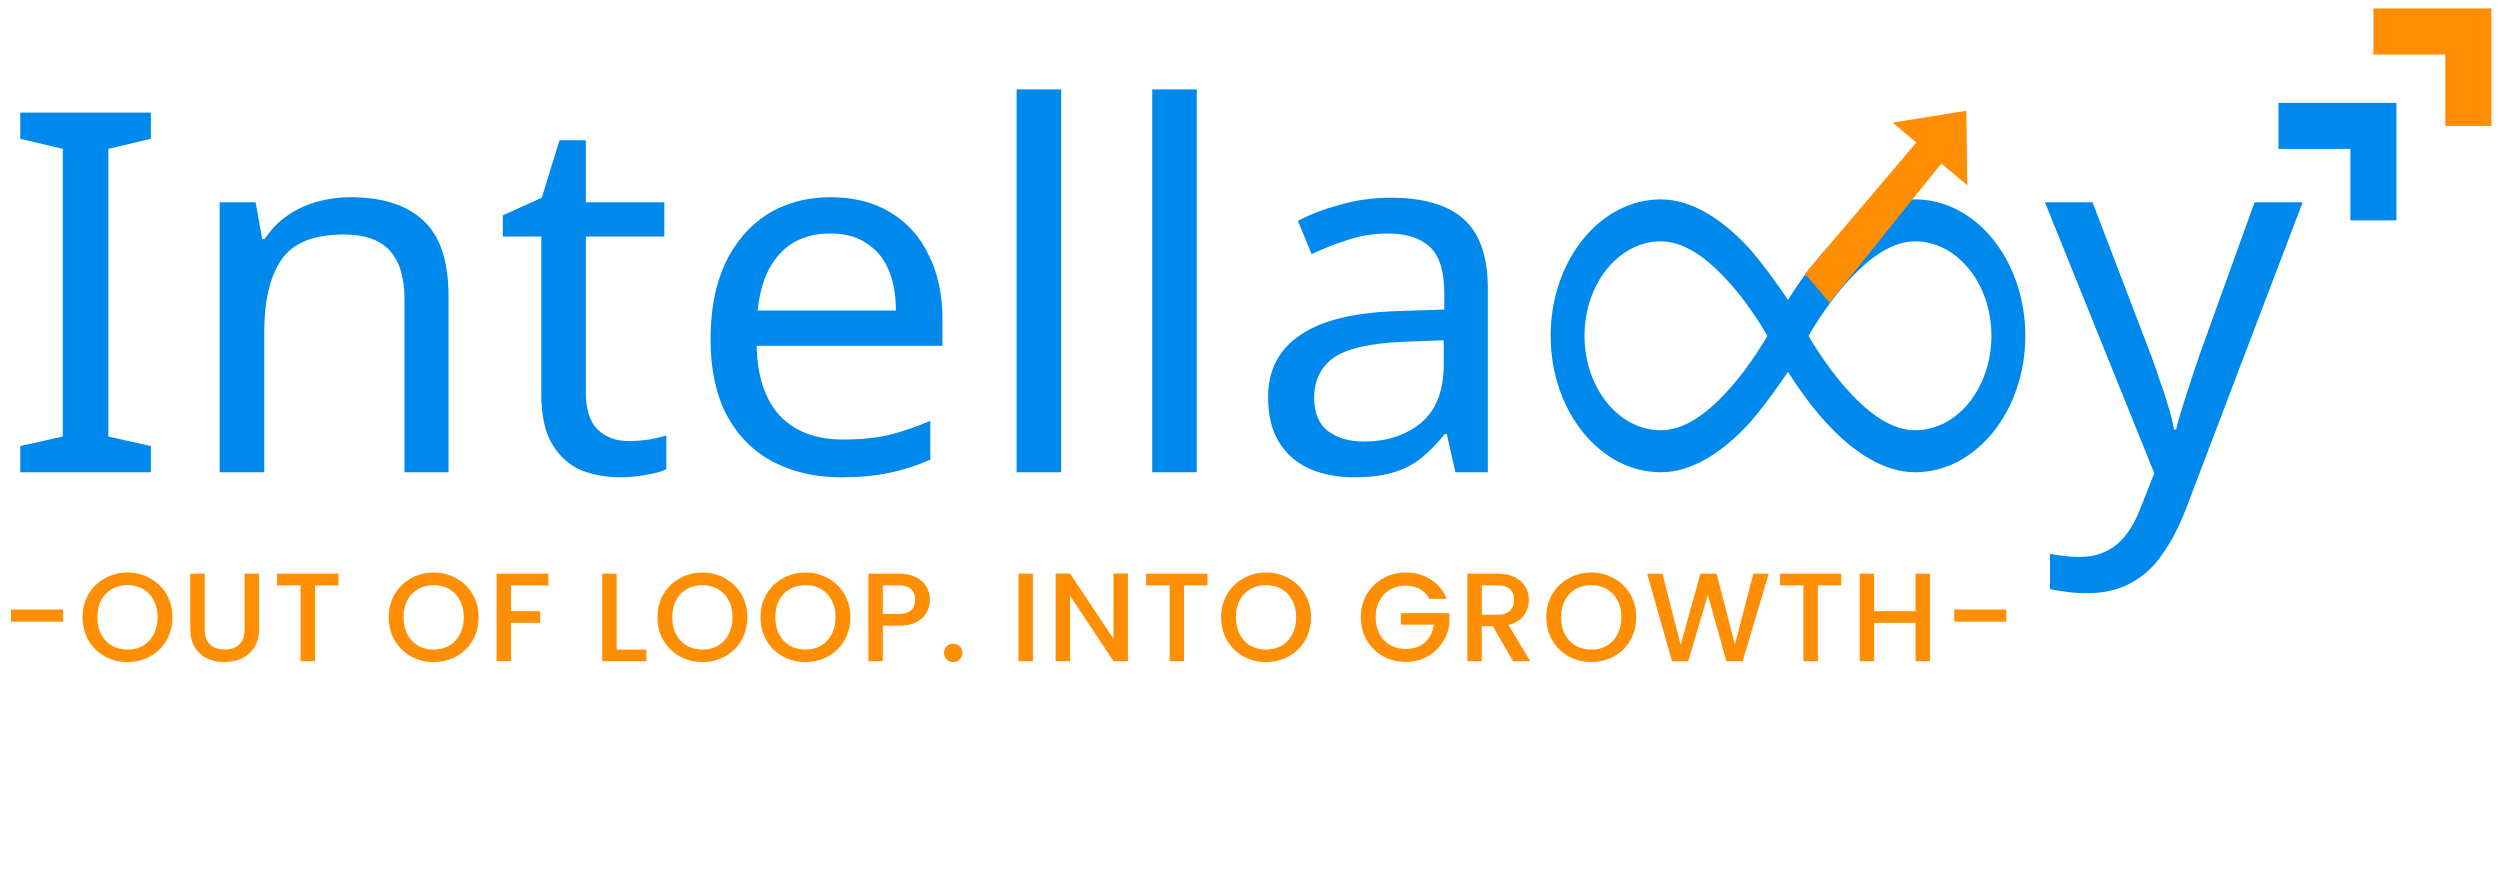 <svg width="190" height="67" viewBox="0 0 190 67" fill="none" xmlns="http://www.w3.org/2000/svg">
<path d="M11.467 35.893H1.539V33.902L4.771 33.175V11.313L1.539 10.548V8.557H11.467V10.548L8.235 11.313V33.175L11.467 33.902V35.893ZM26.624 14.989C29.086 14.989 30.946 15.589 32.203 16.788C33.46 17.962 34.089 19.877 34.089 22.531V35.893H30.741V22.761C30.741 21.102 30.369 19.864 29.625 19.047C28.881 18.23 27.714 17.822 26.123 17.822C23.84 17.822 22.262 18.46 21.39 19.736C20.518 21.012 20.082 22.85 20.082 25.249V35.893H16.695V15.372H19.428L19.928 18.166H20.12C20.582 17.452 21.146 16.865 21.814 16.405C22.506 15.92 23.263 15.563 24.084 15.333C24.905 15.104 25.751 14.989 26.624 14.989ZM47.756 33.519C48.269 33.519 48.795 33.481 49.334 33.404C49.872 33.302 50.309 33.2 50.642 33.098V35.663C50.283 35.842 49.77 35.982 49.103 36.084C48.436 36.212 47.794 36.276 47.179 36.276C46.101 36.276 45.101 36.097 44.177 35.74C43.279 35.357 42.548 34.706 41.984 33.787C41.419 32.868 41.137 31.579 41.137 29.92V17.975H38.213V16.367L41.176 15.027L42.523 10.662H44.524V15.372H50.488V17.975H44.524V29.844C44.524 31.094 44.819 32.026 45.409 32.639C46.024 33.225 46.807 33.519 47.756 33.519ZM63.122 14.989C64.893 14.989 66.406 15.372 67.663 16.137C68.946 16.903 69.921 17.988 70.588 19.392C71.28 20.77 71.627 22.391 71.627 24.254V26.283H57.504C57.556 28.606 58.146 30.38 59.274 31.605C60.429 32.804 62.032 33.404 64.084 33.404C65.393 33.404 66.547 33.289 67.548 33.06C68.574 32.804 69.626 32.447 70.703 31.988V34.936C69.651 35.395 68.612 35.727 67.586 35.931C66.56 36.161 65.341 36.276 63.931 36.276C61.981 36.276 60.249 35.88 58.736 35.089C57.248 34.297 56.08 33.123 55.234 31.567C54.413 29.984 54.002 28.057 54.002 25.785C54.002 23.539 54.374 21.612 55.118 20.004C55.888 18.396 56.953 17.158 58.312 16.291C59.698 15.423 61.301 14.989 63.122 14.989ZM63.084 17.745C61.468 17.745 60.185 18.269 59.236 19.315C58.312 20.336 57.761 21.765 57.581 23.603H68.087C68.087 22.429 67.907 21.408 67.548 20.54C67.189 19.672 66.637 18.996 65.893 18.511C65.175 18.001 64.238 17.745 63.084 17.745ZM80.649 35.893H77.263V6.796H80.649V35.893ZM90.954 35.893H87.568V6.796H90.954V35.893ZM105.686 15.027C108.2 15.027 110.06 15.576 111.265 16.673C112.471 17.771 113.074 19.519 113.074 21.919V35.893H110.611L109.957 32.983H109.803C109.213 33.723 108.597 34.349 107.956 34.859C107.34 35.344 106.622 35.701 105.801 35.931C105.006 36.161 104.031 36.276 102.876 36.276C101.645 36.276 100.529 36.059 99.529 35.625C98.554 35.191 97.784 34.527 97.22 33.634C96.655 32.715 96.373 31.567 96.373 30.188C96.373 28.146 97.181 26.577 98.797 25.479C100.414 24.356 102.902 23.744 106.263 23.641L109.765 23.526V22.301C109.765 20.591 109.392 19.404 108.649 18.741C107.905 18.077 106.853 17.745 105.493 17.745C104.416 17.745 103.389 17.911 102.415 18.243C101.44 18.549 100.529 18.907 99.683 19.315L98.644 16.788C99.541 16.303 100.606 15.895 101.837 15.563C103.069 15.206 104.351 15.027 105.686 15.027ZM106.686 25.977C104.121 26.079 102.338 26.487 101.337 27.202C100.362 27.917 99.875 28.925 99.875 30.227C99.875 31.375 100.221 32.217 100.914 32.753C101.632 33.289 102.543 33.557 103.646 33.557C105.39 33.557 106.84 33.085 107.994 32.141C109.149 31.171 109.726 29.691 109.726 27.7V25.862L106.686 25.977ZM155.415 15.372H159.032L163.496 27.049C163.752 27.738 163.983 28.401 164.188 29.04C164.419 29.678 164.624 30.303 164.804 30.916C164.983 31.503 165.124 32.077 165.227 32.639H165.381C165.535 32 165.779 31.171 166.112 30.15C166.446 29.104 166.792 28.057 167.151 27.011L171.346 15.372H175.001L166.112 38.726C165.625 40.002 165.048 41.112 164.381 42.057C163.739 43.027 162.944 43.767 161.995 44.277C161.071 44.813 159.942 45.081 158.608 45.081C157.993 45.081 157.454 45.043 156.992 44.967C156.53 44.916 156.133 44.852 155.799 44.775V42.095C156.081 42.146 156.415 42.197 156.8 42.248C157.21 42.299 157.633 42.325 158.07 42.325C158.865 42.325 159.545 42.172 160.109 41.865C160.699 41.585 161.199 41.163 161.61 40.602C162.02 40.066 162.367 39.428 162.649 38.688L163.726 35.969L155.415 15.372Z" fill="#0089ED"/>
<path d="M4.792 46.326V47.245H0.838V46.326H4.792ZM9.688 50.317C9.066 50.317 8.492 50.173 7.966 49.886C7.447 49.593 7.033 49.188 6.725 48.671C6.424 48.147 6.273 47.56 6.273 46.91C6.273 46.259 6.424 45.675 6.725 45.158C7.033 44.641 7.447 44.239 7.966 43.952C8.492 43.658 9.066 43.512 9.688 43.512C10.317 43.512 10.891 43.658 11.41 43.952C11.936 44.239 12.35 44.641 12.651 45.158C12.953 45.675 13.103 46.259 13.103 46.91C13.103 47.56 12.953 48.147 12.651 48.671C12.35 49.188 11.936 49.593 11.41 49.886C10.891 50.173 10.317 50.317 9.688 50.317ZM9.688 49.369C10.131 49.369 10.525 49.271 10.871 49.073C11.218 48.869 11.487 48.581 11.68 48.211C11.878 47.835 11.978 47.401 11.978 46.91C11.978 46.418 11.878 45.988 11.68 45.617C11.487 45.247 11.218 44.964 10.871 44.766C10.525 44.568 10.131 44.469 9.688 44.469C9.246 44.469 8.851 44.568 8.505 44.766C8.159 44.964 7.886 45.247 7.687 45.617C7.495 45.988 7.399 46.418 7.399 46.91C7.399 47.401 7.495 47.835 7.687 48.211C7.886 48.581 8.159 48.869 8.505 49.073C8.851 49.271 9.246 49.369 9.688 49.369ZM15.558 43.598V47.838C15.558 48.342 15.69 48.722 15.953 48.977C16.222 49.232 16.594 49.36 17.069 49.36C17.55 49.36 17.922 49.232 18.185 48.977C18.454 48.722 18.589 48.342 18.589 47.838V43.598H19.685V47.819C19.685 48.361 19.567 48.821 19.329 49.197C19.092 49.574 18.775 49.855 18.377 50.039C17.979 50.224 17.54 50.317 17.059 50.317C16.578 50.317 16.139 50.224 15.741 50.039C15.35 49.855 15.039 49.574 14.808 49.197C14.577 48.821 14.461 48.361 14.461 47.819V43.598H15.558ZM25.721 43.598V44.488H23.942V50.25H22.845V44.488H21.055V43.598H25.721ZM32.958 50.317C32.336 50.317 31.762 50.173 31.236 49.886C30.716 49.593 30.303 49.188 29.995 48.671C29.693 48.147 29.543 47.56 29.543 46.91C29.543 46.259 29.693 45.675 29.995 45.158C30.303 44.641 30.716 44.239 31.236 43.952C31.762 43.658 32.336 43.512 32.958 43.512C33.586 43.512 34.16 43.658 34.68 43.952C35.206 44.239 35.619 44.641 35.921 45.158C36.222 45.675 36.373 46.259 36.373 46.91C36.373 47.56 36.222 48.147 35.921 48.671C35.619 49.188 35.206 49.593 34.68 49.886C34.16 50.173 33.586 50.317 32.958 50.317ZM32.958 49.369C33.401 49.369 33.795 49.271 34.141 49.073C34.488 48.869 34.757 48.581 34.949 48.211C35.148 47.835 35.248 47.401 35.248 46.91C35.248 46.418 35.148 45.988 34.949 45.617C34.757 45.247 34.488 44.964 34.141 44.766C33.795 44.568 33.401 44.469 32.958 44.469C32.516 44.469 32.121 44.568 31.775 44.766C31.428 44.964 31.156 45.247 30.957 45.617C30.765 45.988 30.668 46.418 30.668 46.91C30.668 47.401 30.765 47.835 30.957 48.211C31.156 48.581 31.428 48.869 31.775 49.073C32.121 49.271 32.516 49.369 32.958 49.369ZM41.676 43.598V44.488H38.838V46.45H41.05V47.34H38.838V50.25H37.741V43.598H41.676ZM46.865 49.369H49.126V50.25H45.768V43.598H46.865V49.369ZM53.381 50.317C52.759 50.317 52.185 50.173 51.659 49.886C51.139 49.593 50.726 49.188 50.418 48.671C50.116 48.147 49.966 47.56 49.966 46.91C49.966 46.259 50.116 45.675 50.418 45.158C50.726 44.641 51.139 44.239 51.659 43.952C52.185 43.658 52.759 43.512 53.381 43.512C54.01 43.512 54.584 43.658 55.103 43.952C55.629 44.239 56.042 44.641 56.344 45.158C56.645 45.675 56.796 46.259 56.796 46.91C56.796 47.56 56.645 48.147 56.344 48.671C56.042 49.188 55.629 49.593 55.103 49.886C54.584 50.173 54.01 50.317 53.381 50.317ZM53.381 49.369C53.824 49.369 54.218 49.271 54.564 49.073C54.911 48.869 55.18 48.581 55.373 48.211C55.571 47.835 55.671 47.401 55.671 46.91C55.671 46.418 55.571 45.988 55.373 45.617C55.18 45.247 54.911 44.964 54.564 44.766C54.218 44.568 53.824 44.469 53.381 44.469C52.938 44.469 52.544 44.568 52.198 44.766C51.851 44.964 51.579 45.247 51.38 45.617C51.188 45.988 51.091 46.418 51.091 46.91C51.091 47.401 51.188 47.835 51.38 48.211C51.579 48.581 51.851 48.869 52.198 49.073C52.544 49.271 52.938 49.369 53.381 49.369ZM61.214 50.317C60.591 50.317 60.018 50.173 59.492 49.886C58.972 49.593 58.558 49.188 58.251 48.671C57.949 48.147 57.798 47.56 57.798 46.91C57.798 46.259 57.949 45.675 58.251 45.158C58.558 44.641 58.972 44.239 59.492 43.952C60.018 43.658 60.591 43.512 61.214 43.512C61.842 43.512 62.416 43.658 62.936 43.952C63.462 44.239 63.875 44.641 64.177 45.158C64.478 45.675 64.629 46.259 64.629 46.91C64.629 47.56 64.478 48.147 64.177 48.671C63.875 49.188 63.462 49.593 62.936 49.886C62.416 50.173 61.842 50.317 61.214 50.317ZM61.214 49.369C61.656 49.369 62.051 49.271 62.397 49.073C62.743 48.869 63.013 48.581 63.205 48.211C63.404 47.835 63.503 47.401 63.503 46.91C63.503 46.418 63.404 45.988 63.205 45.617C63.013 45.247 62.743 44.964 62.397 44.766C62.051 44.568 61.656 44.469 61.214 44.469C60.771 44.469 60.377 44.568 60.03 44.766C59.684 44.964 59.411 45.247 59.213 45.617C59.02 45.988 58.924 46.418 58.924 46.91C58.924 47.401 59.02 47.835 59.213 48.211C59.411 48.581 59.684 48.869 60.03 49.073C60.377 49.271 60.771 49.369 61.214 49.369ZM70.672 45.579C70.672 45.917 70.592 46.236 70.431 46.536C70.271 46.836 70.015 47.082 69.662 47.273C69.309 47.458 68.857 47.551 68.305 47.551H67.093V50.25H65.997V43.598H68.305C68.818 43.598 69.251 43.687 69.604 43.866C69.963 44.038 70.23 44.274 70.403 44.574C70.582 44.874 70.672 45.209 70.672 45.579ZM68.305 46.661C68.722 46.661 69.034 46.568 69.239 46.383C69.444 46.192 69.546 45.924 69.546 45.579C69.546 44.852 69.133 44.488 68.305 44.488H67.093V46.661H68.305ZM72.449 50.317C72.251 50.317 72.084 50.25 71.949 50.116C71.814 49.982 71.747 49.816 71.747 49.618C71.747 49.42 71.814 49.255 71.949 49.121C72.084 48.987 72.251 48.92 72.449 48.92C72.641 48.92 72.805 48.987 72.94 49.121C73.074 49.255 73.142 49.42 73.142 49.618C73.142 49.816 73.074 49.982 72.94 50.116C72.805 50.25 72.641 50.317 72.449 50.317ZM78.5 43.598V50.25H77.403V43.598H78.5ZM85.722 50.25H84.625L81.325 45.282V50.25H80.228V43.588H81.325L84.625 48.546V43.588H85.722V50.25ZM91.77 43.598V44.488H89.99V50.25H88.894V44.488H87.104V43.598H91.77ZM96.219 50.317C95.597 50.317 95.023 50.173 94.497 49.886C93.977 49.593 93.564 49.188 93.256 48.671C92.954 48.147 92.804 47.56 92.804 46.91C92.804 46.259 92.954 45.675 93.256 45.158C93.564 44.641 93.977 44.239 94.497 43.952C95.023 43.658 95.597 43.512 96.219 43.512C96.847 43.512 97.421 43.658 97.941 43.952C98.467 44.239 98.88 44.641 99.182 45.158C99.484 45.675 99.634 46.259 99.634 46.91C99.634 47.56 99.484 48.147 99.182 48.671C98.88 49.188 98.467 49.593 97.941 49.886C97.421 50.173 96.847 50.317 96.219 50.317ZM96.219 49.369C96.661 49.369 97.056 49.271 97.402 49.073C97.749 48.869 98.018 48.581 98.21 48.211C98.409 47.835 98.508 47.401 98.508 46.91C98.508 46.418 98.409 45.988 98.21 45.617C98.018 45.247 97.749 44.964 97.402 44.766C97.056 44.568 96.661 44.469 96.219 44.469C95.776 44.469 95.382 44.568 95.036 44.766C94.689 44.964 94.417 45.247 94.218 45.617C94.025 45.988 93.929 46.418 93.929 46.91C93.929 47.401 94.025 47.835 94.218 48.211C94.417 48.581 94.689 48.869 95.036 49.073C95.382 49.271 95.776 49.369 96.219 49.369ZM108.628 45.512C108.455 45.18 108.215 44.931 107.907 44.766C107.599 44.593 107.243 44.507 106.839 44.507C106.397 44.507 106.002 44.606 105.656 44.804C105.31 45.002 105.037 45.282 104.838 45.646C104.646 46.01 104.55 46.431 104.55 46.91C104.55 47.388 104.646 47.812 104.838 48.183C105.037 48.546 105.31 48.827 105.656 49.025C106.002 49.223 106.397 49.322 106.839 49.322C107.436 49.322 107.92 49.156 108.292 48.824C108.664 48.492 108.892 48.042 108.975 47.474H106.464V46.603H110.148V47.455C110.078 47.972 109.892 48.447 109.591 48.881C109.296 49.315 108.907 49.663 108.426 49.925C107.952 50.18 107.423 50.307 106.839 50.307C106.211 50.307 105.637 50.164 105.117 49.877C104.598 49.583 104.184 49.178 103.876 48.661C103.575 48.144 103.424 47.56 103.424 46.91C103.424 46.259 103.575 45.675 103.876 45.158C104.184 44.641 104.598 44.239 105.117 43.952C105.643 43.658 106.217 43.512 106.839 43.512C107.551 43.512 108.183 43.687 108.734 44.038C109.292 44.383 109.696 44.874 109.946 45.512H108.628ZM114.992 50.25L113.453 47.589H112.616V50.25H111.519V43.598H113.828C114.341 43.598 114.774 43.687 115.126 43.866C115.486 44.045 115.752 44.284 115.925 44.584C116.104 44.883 116.194 45.218 116.194 45.589C116.194 46.023 116.066 46.418 115.81 46.776C115.559 47.127 115.171 47.366 114.645 47.493L116.3 50.25H114.992ZM112.616 46.718H113.828C114.238 46.718 114.546 46.616 114.751 46.412C114.963 46.208 115.069 45.933 115.069 45.589C115.069 45.244 114.966 44.976 114.761 44.785C114.556 44.587 114.245 44.488 113.828 44.488H112.616V46.718ZM120.935 50.317C120.313 50.317 119.739 50.173 119.213 49.886C118.694 49.593 118.28 49.188 117.972 48.671C117.671 48.147 117.52 47.56 117.52 46.91C117.52 46.259 117.671 45.675 117.972 45.158C118.28 44.641 118.694 44.239 119.213 43.952C119.739 43.658 120.313 43.512 120.935 43.512C121.564 43.512 122.138 43.658 122.657 43.952C123.183 44.239 123.597 44.641 123.898 45.158C124.2 45.675 124.351 46.259 124.351 46.91C124.351 47.56 124.2 48.147 123.898 48.671C123.597 49.188 123.183 49.593 122.657 49.886C122.138 50.173 121.564 50.317 120.935 50.317ZM120.935 49.369C121.378 49.369 121.772 49.271 122.119 49.073C122.465 48.869 122.734 48.581 122.927 48.211C123.126 47.835 123.225 47.401 123.225 46.91C123.225 46.418 123.126 45.988 122.927 45.617C122.734 45.247 122.465 44.964 122.119 44.766C121.772 44.568 121.378 44.469 120.935 44.469C120.493 44.469 120.098 44.568 119.752 44.766C119.406 44.964 119.133 45.247 118.934 45.617C118.742 45.988 118.646 46.418 118.646 46.91C118.646 47.401 118.742 47.835 118.934 48.211C119.133 48.581 119.406 48.869 119.752 49.073C120.098 49.271 120.493 49.369 120.935 49.369ZM134.425 43.598L132.443 50.25H131.202L129.797 45.215L128.306 50.25L127.075 50.26L125.18 43.598H126.344L127.729 49.015L129.23 43.598H130.461L131.856 48.987L133.251 43.598H134.425ZM139.937 43.598V44.488H138.158V50.25H137.061V44.488H135.272V43.598H139.937ZM146.676 43.598V50.25H145.579V47.34H142.433V50.25H141.337V43.598H142.433V46.45H145.579V43.598H146.676ZM152.478 46.326V47.245H148.524V46.326H152.478Z" fill="#FF8E03"/>
<path d="M173.164 9.571H180.379V16.75" stroke="#0089ED" stroke-width="3.5"/>
<path d="M180.379 2.393H187.594V9.571" stroke="#FF8E03" stroke-width="3.5"/>
<path fill-rule="evenodd" clip-rule="evenodd" d="M132.703 18.619C134.034 20.015 135.886 22.788 135.886 22.788C136.637 21.595 137.737 20.015 139.068 18.619C140.904 16.694 143.17 15.153 145.549 15.153C150.17 15.153 153.924 19.8 153.924 25.522C153.924 31.244 150.17 35.891 145.549 35.891C143.17 35.891 140.904 34.35 139.068 32.424C137.737 31.029 136.637 29.449 135.886 28.256C135.886 28.256 134.034 31.029 132.703 32.424C130.867 34.35 128.601 35.891 126.222 35.891C121.601 35.891 117.848 31.244 117.848 25.522C117.848 19.8 121.601 15.153 126.222 15.153C128.601 15.153 130.867 16.694 132.703 18.619ZM134.323 25.522C133.711 26.572 132.541 28.413 131.037 29.99C129.661 31.434 128.004 32.7 126.222 32.7C123.022 32.7 120.424 29.485 120.424 25.522C120.424 21.559 123.022 18.343 126.222 18.343C128.004 18.343 129.661 19.61 131.037 21.054C132.541 22.631 133.711 24.472 134.323 25.522ZM137.448 25.522C138.061 26.572 139.23 28.413 140.734 29.99C142.11 31.434 143.767 32.7 145.549 32.7C148.749 32.7 151.347 29.485 151.347 25.522C151.347 21.559 148.749 18.343 145.549 18.343C143.767 18.343 142.11 19.61 140.734 21.054C139.23 22.631 138.061 24.472 137.448 25.522Z" fill="#0089ED"/>
<path d="M149 13L145 9.641L148.947 9L149 13Z" fill="#FF8E03" stroke="#FF8E03"/>
<path d="M137.174 20.805L146.709 9.571L147.912 11.964L139.047 22.996L137.174 20.805Z" fill="#FF8E03"/>
</svg>
